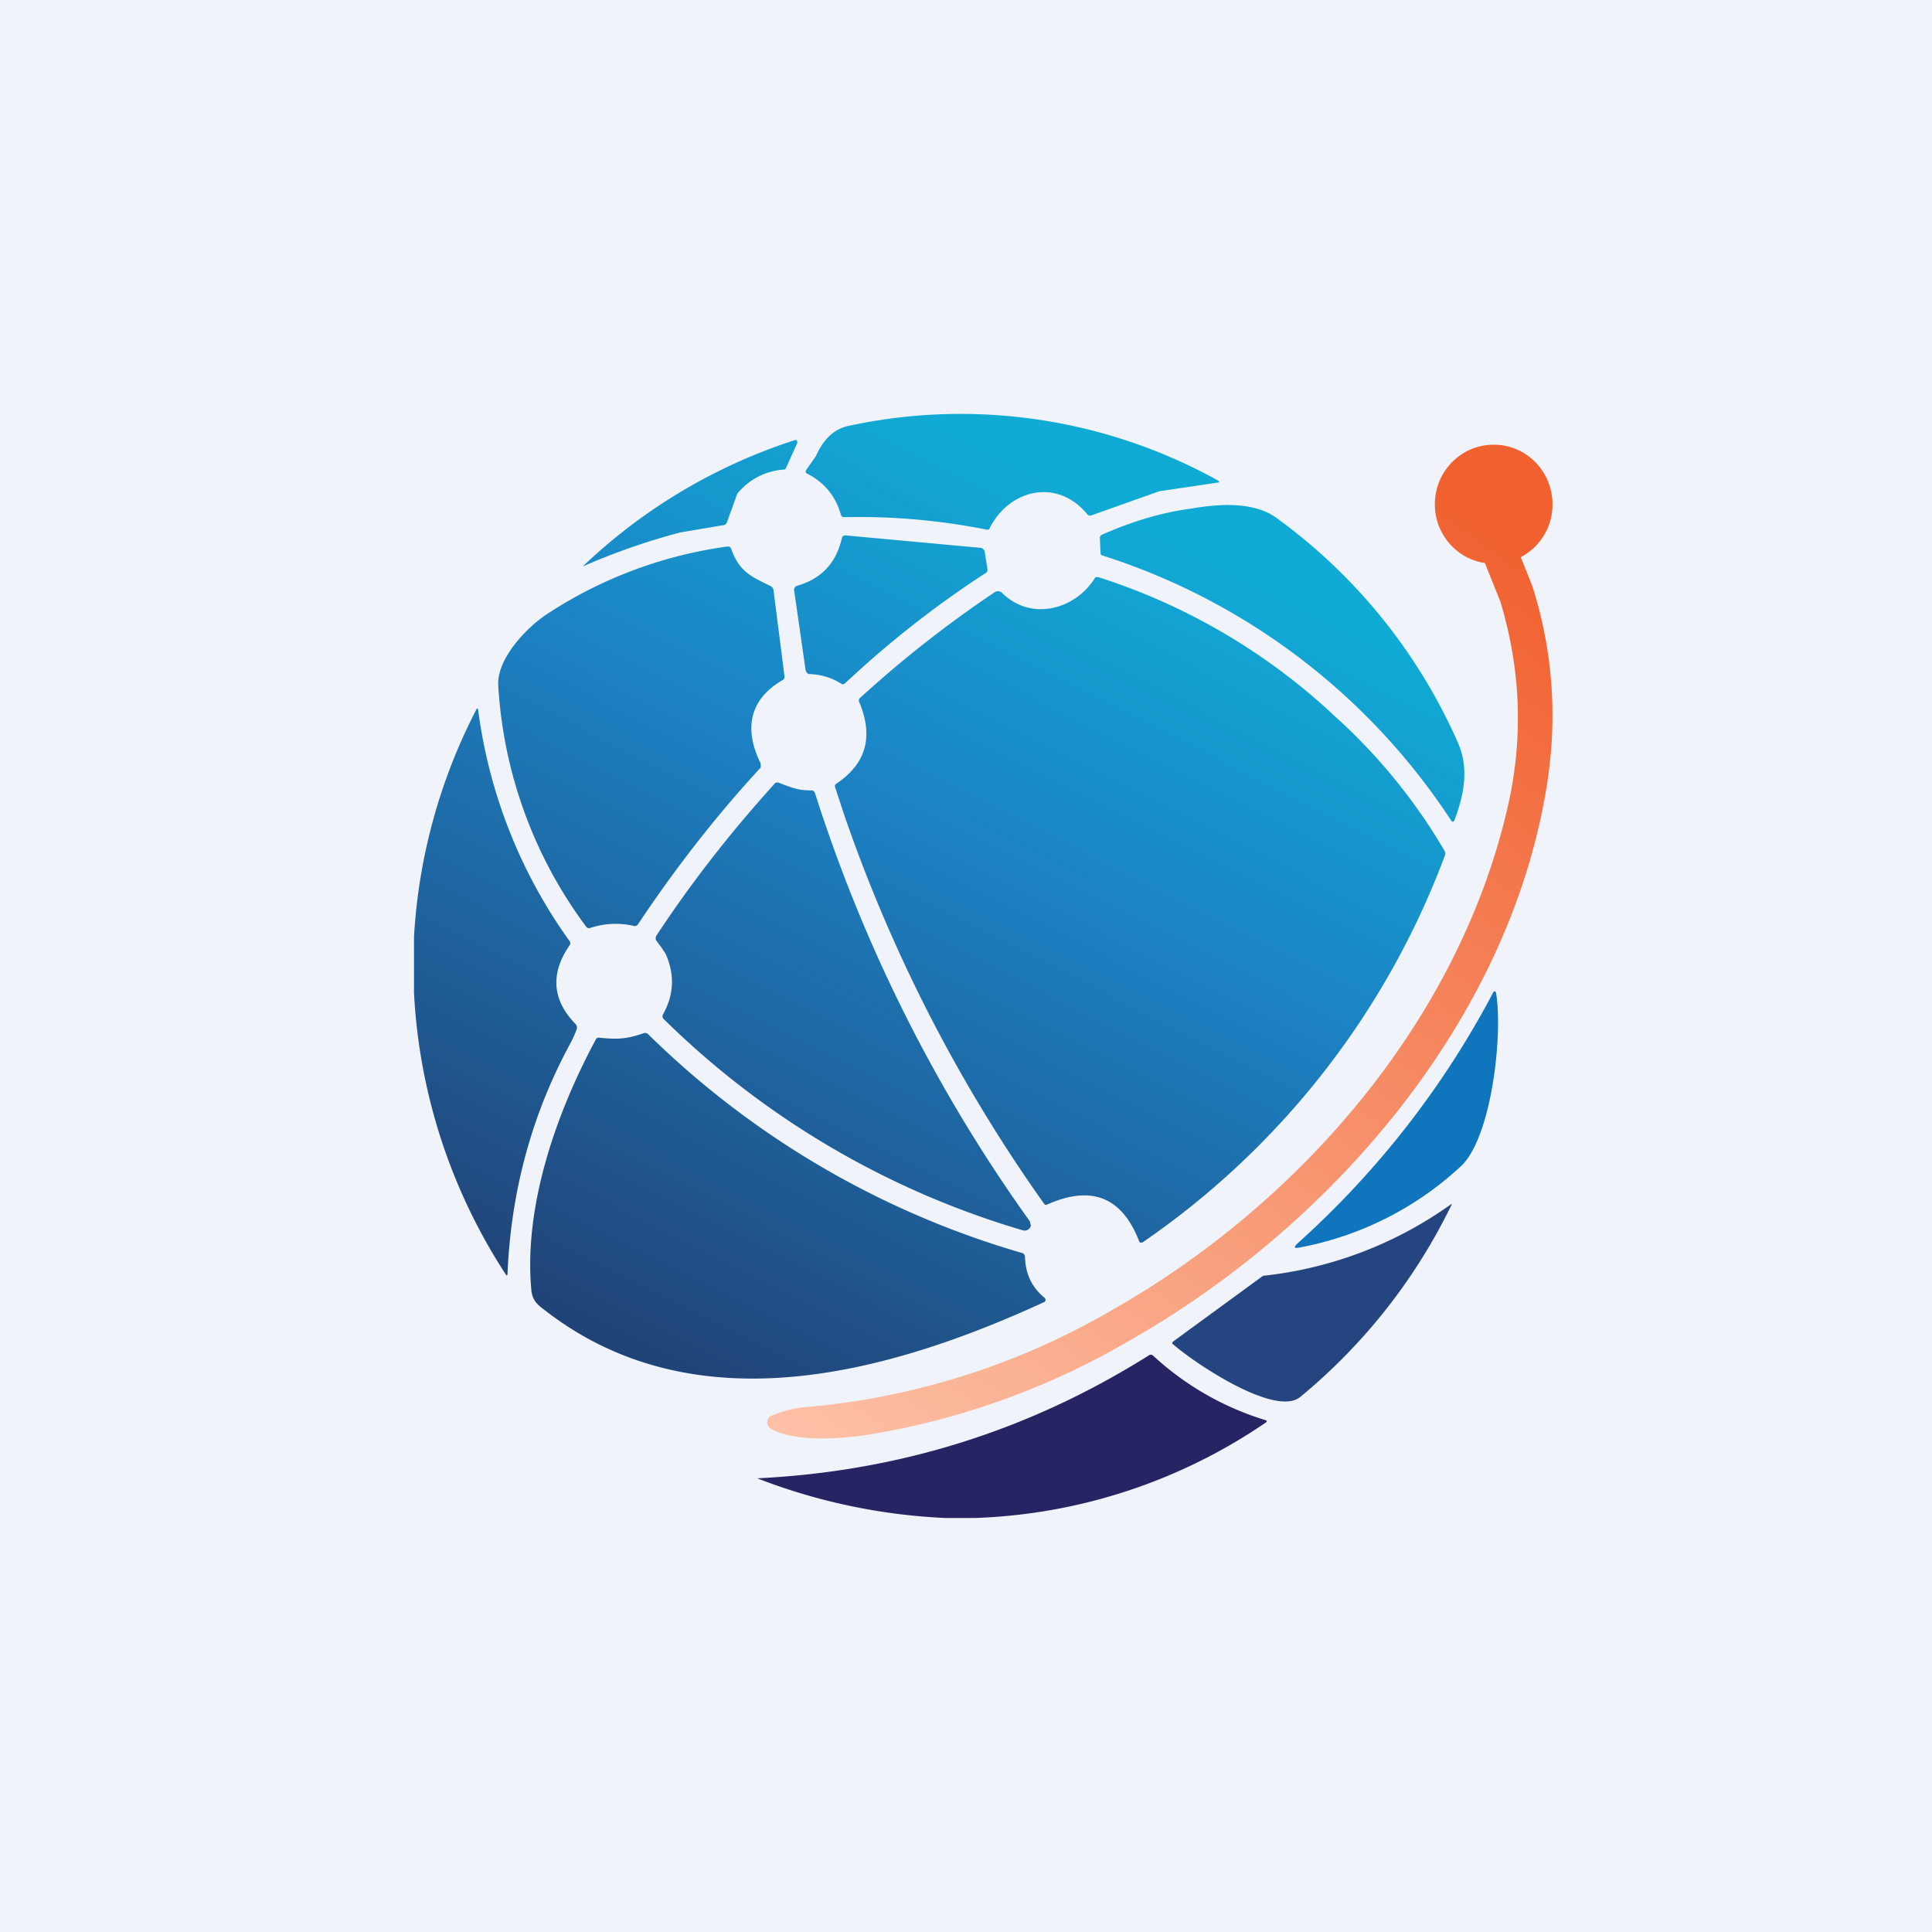 <?xml version='1.0' encoding='utf-8'?>
<!-- by TradeStack -->
<svg width="56" height="56" viewBox="0 0 56 56" xmlns="http://www.w3.org/2000/svg"><path fill="#F0F3FA" d="M0 0h56v56H0z" /><path d="M43.3 28.75v-.01a.03.03 0 0 1 .04 0l.02.02c.21 1.16-.11 4.19-1.01 5.04a9.4 9.4 0 0 1-4.68 2.36c-.16.03-.18 0-.06-.12a26.15 26.15 0 0 0 5.68-7.29Z" fill="#0F76BD" /><path d="m33.6 14.24 1.68-.25c.07 0 .08-.03.01-.07a15.38 15.38 0 0 0-10.72-1.57c-.39.09-.7.37-.92.87l-.28.4c-.03.05-.02.09.03.11.5.26.82.65.97 1.18.02.06.06.09.11.08 1.39-.03 2.75.09 4.11.36.05.01.09 0 .1-.05.58-1.13 1.96-1.44 2.82-.4a.1.1 0 0 0 .12.04l1.97-.7Zm8.27 10.42a16.39 16.39 0 0 0-3.18-3.9 18 18 0 0 0-6.85-4.03c-.06-.01-.1 0-.12.05-.58.9-1.85 1.23-2.68.4a.17.17 0 0 0-.2-.02 33.32 33.32 0 0 0-3.9 3.06c-.05.04-.06.08-.03.14.41.99.2 1.77-.66 2.35-.05.03-.06.07-.04.12l.27.82a44.45 44.45 0 0 0 5.79 11.25c.02.02.04.03.07.02 1.29-.58 2.18-.23 2.68 1.06.02.04.05.05.1.03a23.61 23.61 0 0 0 8.76-11.21.15.15 0 0 0-.01-.14Zm-22.18-9.22a19.4 19.4 0 0 0-2.8.98 16.03 16.03 0 0 1 6.17-3.67.07.07 0 0 1 .05.05v.04l-.33.73a.06.06 0 0 1-.05.04 1.9 1.9 0 0 0-1.36.7l-.3.83a.12.12 0 0 1-.09.08l-1.3.22Zm12.25.06c.9-.4 1.76-.65 2.6-.76.75-.13 1.8-.22 2.47.28a16.02 16.02 0 0 1 5.25 6.51c.33.75.17 1.52-.1 2.24-.03.06-.06.07-.1.01a18.96 18.96 0 0 0-10.14-7.69.1.1 0 0 1-.02-.06l-.02-.43a.1.1 0 0 1 .06-.1ZM12 27.16v1.62a16.5 16.5 0 0 0 2.66 8.16c.03.04.04.04.05-.01.1-2.41.71-4.65 1.84-6.72.07-.14.13-.27.17-.39.01-.05 0-.1-.04-.14-.68-.7-.73-1.47-.17-2.28a.1.1 0 0 0 0-.12 14.75 14.75 0 0 1-2.65-6.7c-.01-.06-.03-.06-.06 0a16.33 16.33 0 0 0-1.8 6.58Zm10.58-4.47.18.07c.25.09.41.15.76.15.05 0 .08.03.1.07a44.44 44.44 0 0 0 6.23 12.42l.03.12a.17.17 0 0 1-.08.12.19.19 0 0 1-.16.02 24.82 24.82 0 0 1-10.4-6.12c-.04-.04-.05-.09-.02-.14.32-.58.34-1.16.07-1.76l-.12-.18-.15-.2a.15.15 0 0 1 .02-.16c1.02-1.55 2.16-3 3.4-4.37a.11.11 0 0 1 .14-.04Zm-3.93 7.26c-.54.19-.82.17-1.27.13a.1.1 0 0 0-.12.07c-1.13 2.1-2.08 4.8-1.86 7.23.03.34.2.45.42.62l.08.06c4.35 3.29 9.93 1.72 14.37-.32a.07.07 0 0 0 .03-.09.07.07 0 0 0-.02-.03c-.37-.3-.56-.7-.57-1.2a.12.12 0 0 0-.08-.1 25.63 25.63 0 0 1-10.84-6.34.13.13 0 0 0-.14-.03Zm4.7-10.53-.33-2.3a.12.12 0 0 1 .08-.14c.7-.2 1.13-.65 1.3-1.37.01-.06.05-.1.12-.09l3.91.36c.03 0 .05.02.07.04.02.01.03.04.04.06l.08.5c.01.05 0 .1-.05.13-1.45.94-2.81 2.01-4.08 3.2-.04.03-.08.03-.12 0a1.78 1.78 0 0 0-.89-.27c-.07 0-.11-.04-.13-.12Zm-4.97 7.42a2.34 2.34 0 0 0-1.28.06.1.1 0 0 1-.11-.04 12.97 12.97 0 0 1-2.55-7.02c-.02-.77.83-1.66 1.43-2.05a12.63 12.63 0 0 1 5.22-1.95c.05 0 .08.01.1.06.23.65.56.8 1.05 1.04l.1.05c.04.02.07.06.08.11l.32 2.51a.1.1 0 0 1-.05.1c-.98.56-1.13 1.44-.64 2.42v.08c0 .03 0 .05-.03.07-1.29 1.4-2.46 2.91-3.52 4.5a.11.11 0 0 1-.12.06Z" fill="url(#ayyfb1pbt)" /><path d="M44.08 16.15c.55-.29.92-.86.92-1.53 0-.96-.76-1.73-1.7-1.73-.95 0-1.71.77-1.71 1.73 0 .86.63 1.58 1.45 1.7l.45 1.12c.6 1.99.67 4 .2 6-1.45 6.24-6.1 11.48-11.4 14.5a21.25 21.25 0 0 1-8.98 2.85c-.27.02-.58.1-.94.24a.2.2 0 0 0-.13.18.2.2 0 0 0 .1.2c.7.4 2.06.3 2.86.17a21.94 21.94 0 0 0 7.5-2.7c5.89-3.33 11.12-9.35 12.16-16.27.28-1.9.14-3.78-.44-5.61l-.34-.85Z" fill="url(#byyfb1pbt)" /><path d="M34 38.97c-.03-.03-.03-.06.01-.09l2.6-1.9a11.46 11.46 0 0 0 5.43-2.06c.04-.03.05-.02.02.03a16.6 16.6 0 0 1-4.37 5.54c-.72.6-3.08-.99-3.68-1.52Z" fill="#254581" /><path d="M28.25 44h-.84a17.16 17.16 0 0 1-5.46-1.15c4.1-.2 7.88-1.38 11.36-3.57.04-.02.08-.02.12.02a8.4 8.4 0 0 0 3.24 1.86c.06.02.06.05.01.08A15.89 15.89 0 0 1 28.25 44Z" fill="#262463" /><defs><linearGradient id="ayyfb1pbt" x1="27.22" y1="12" x2="14.59" y2="36.96" gradientUnits="userSpaceOnUse"><stop stop-color="#10ABD5" /><stop offset=".38" stop-color="#1C82C4" /><stop offset="1" stop-color="#214478" /></linearGradient><linearGradient id="byyfb1pbt" x1="42.16" y1="14.62" x2="22.49" y2="41.46" gradientUnits="userSpaceOnUse"><stop stop-color="#F16130" /><stop offset="1" stop-color="#FDC1A7" /></linearGradient></defs></svg>